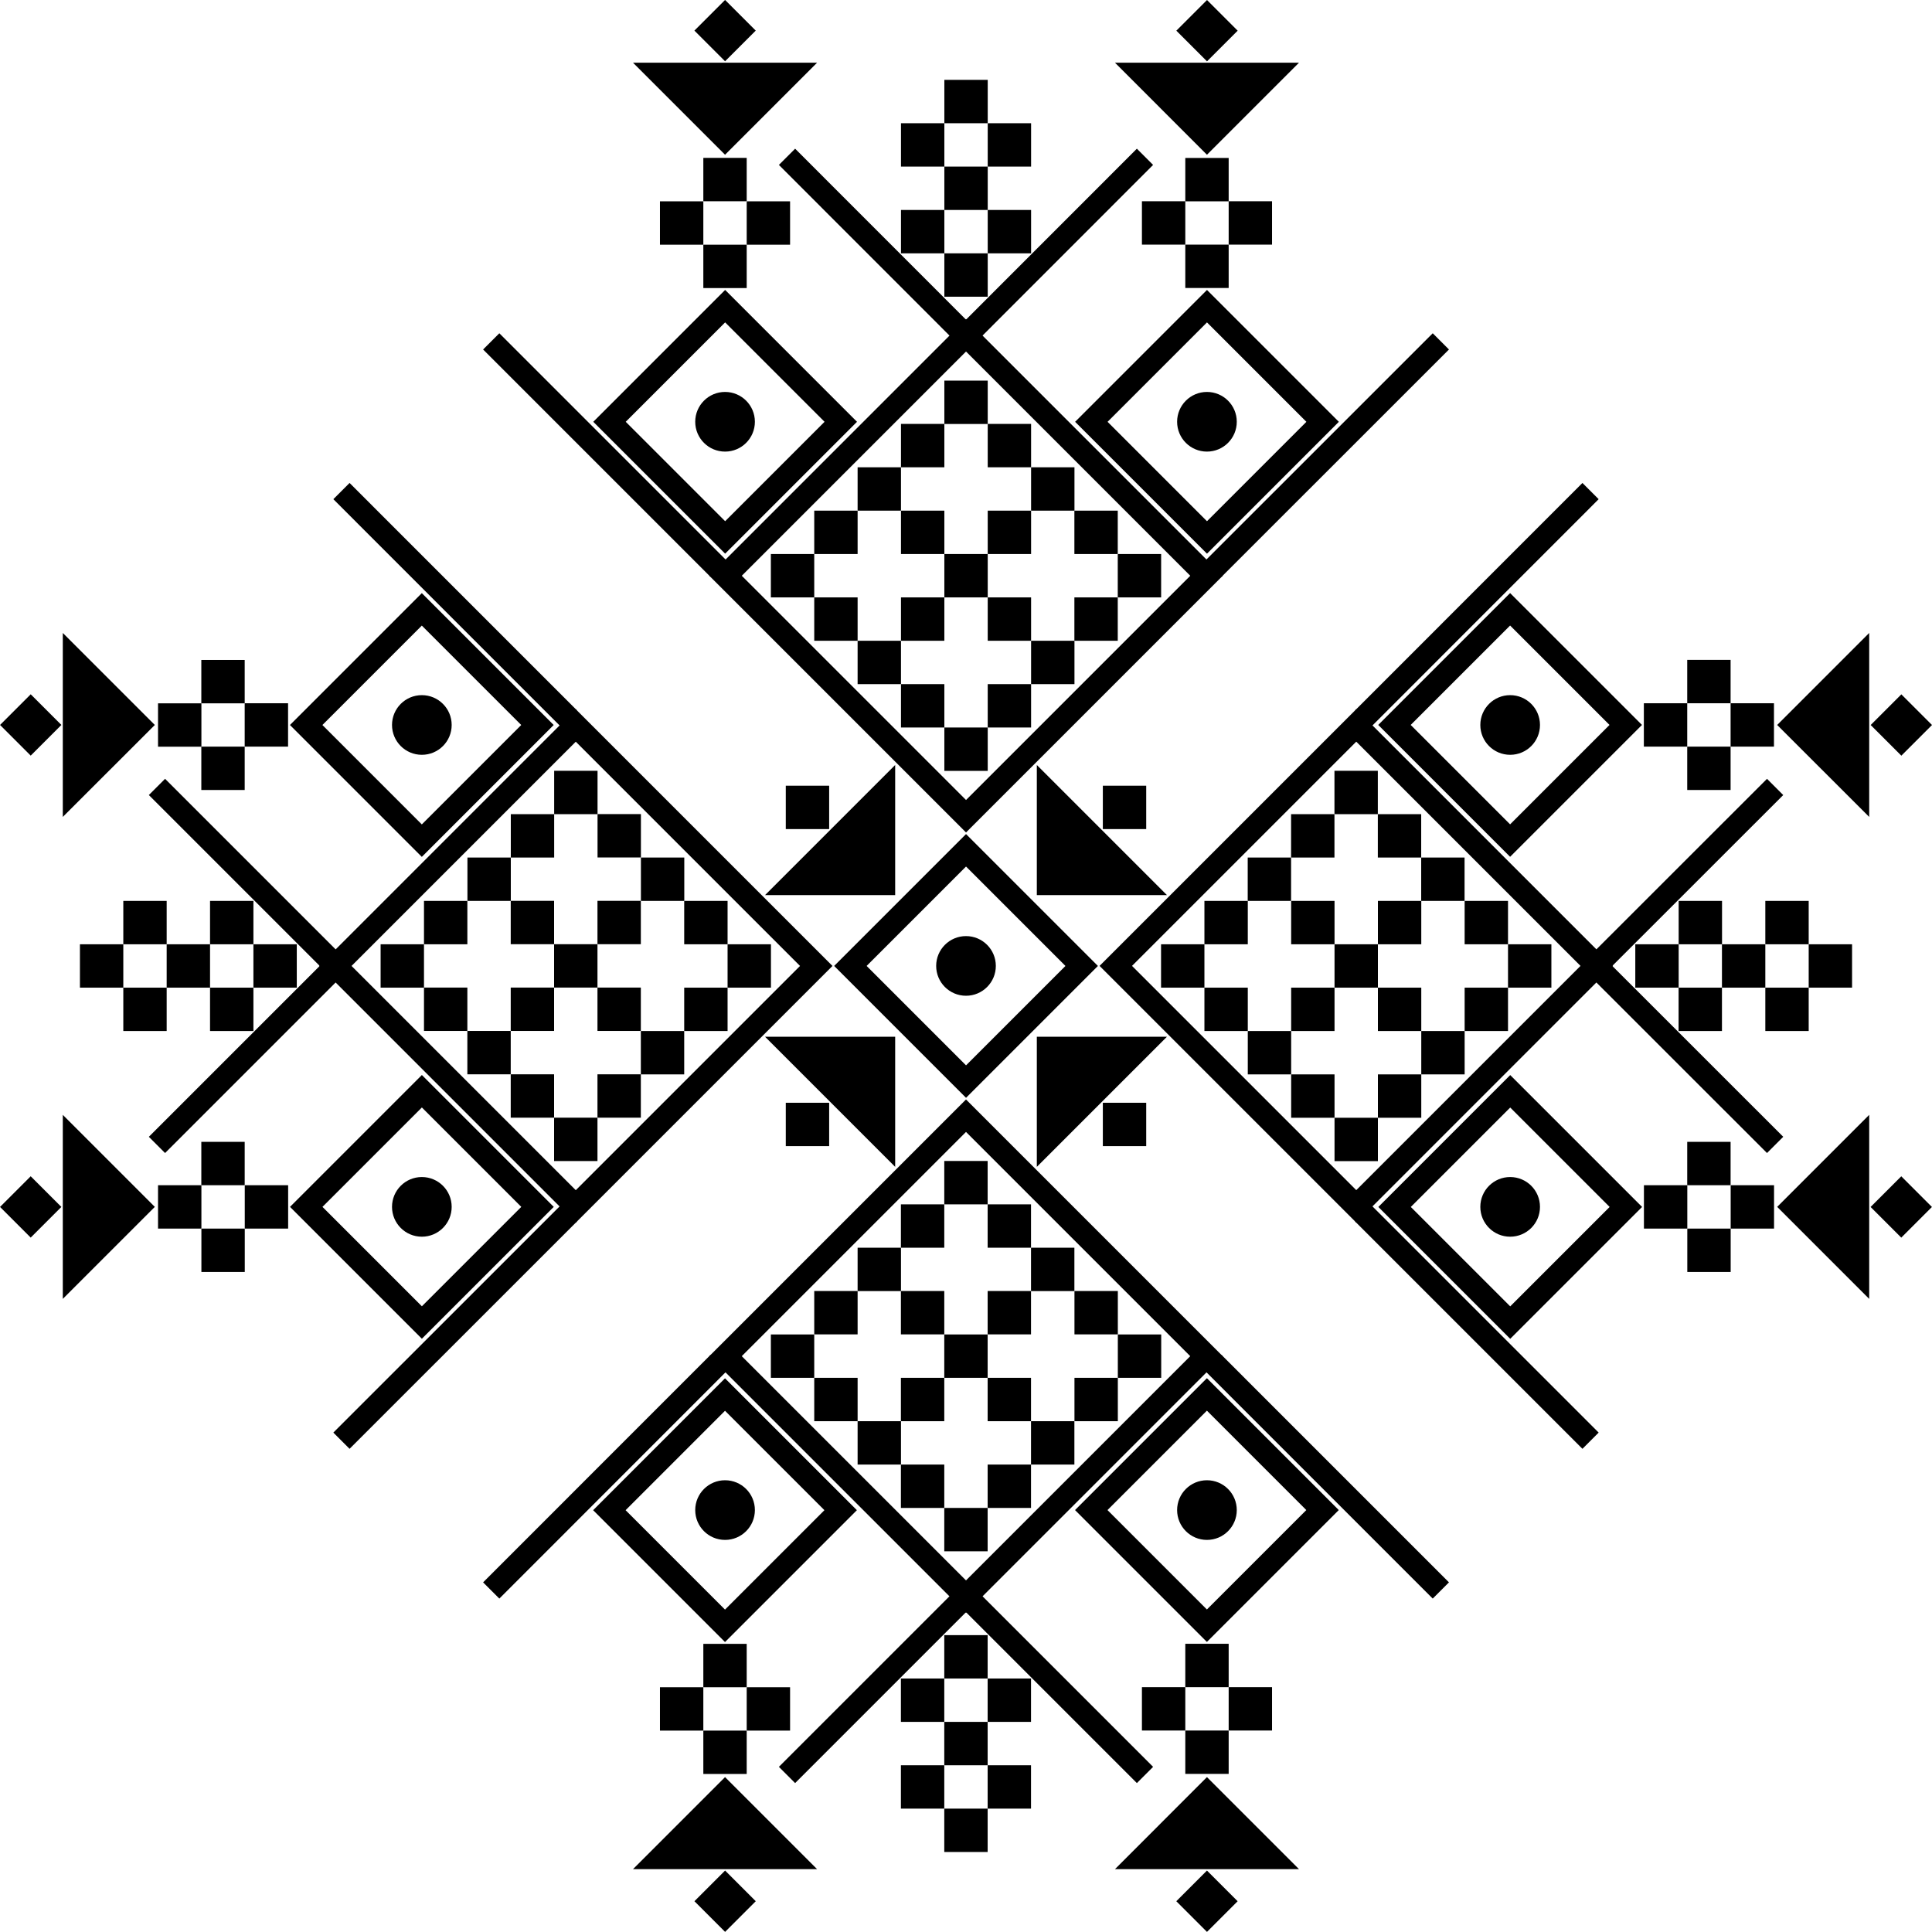 <?xml version="1.0" encoding="UTF-8"?>
<svg id="Layer_1" data-name="Layer 1" xmlns="http://www.w3.org/2000/svg" viewBox="0 0 252.58 252.57">
  <g>
    <g>
      <rect x="91.96" y="1.17" width="5.67" height="5.67" transform="translate(24.93 68.2) rotate(-45)"/>
      <polygon points="94.79 20.23 82.76 8.2 106.82 8.2 94.79 20.23"/>
    </g>
    <g>
      <rect x="154.96" y="1.18" width="5.67" height="5.67" transform="translate(43.38 112.75) rotate(-45)"/>
      <polygon points="157.79 20.23 169.82 8.2 145.77 8.2 157.79 20.23"/>
    </g>
  </g>
  <g>
    <rect x="144.18" y="102.72" width="5.67" height="5.67"/>
    <polygon points="135.55 117.02 152.56 117.02 135.55 100.01 135.55 117.02"/>
  </g>
  <g>
    <rect x="102.73" y="102.72" width="5.67" height="5.67"/>
    <polygon points="117.03 117.02 117.03 100.01 100.02 117.02 117.03 117.02"/>
  </g>
  <g>
    <rect x="102.73" y="144.17" width="5.67" height="5.67"/>
    <polygon points="117.03 135.54 100.02 135.54 117.03 152.55 117.03 135.54"/>
  </g>
  <g>
    <rect x="144.18" y="144.17" width="5.67" height="5.67"/>
    <polygon points="135.55 135.54 135.55 152.55 152.56 135.54 135.55 135.54"/>
  </g>
  <g>
    <g>
      <rect x="1.17" y="154.95" width="5.67" height="5.67" transform="translate(-110.39 49.05) rotate(-45)"/>
      <polygon points="20.24 157.78 8.21 169.81 8.21 145.75 20.24 157.78"/>
    </g>
    <g>
      <rect x="1.18" y="91.94" width="5.67" height="5.67" transform="translate(-65.84 30.6) rotate(-45)"/>
      <polygon points="20.24 94.78 8.21 82.75 8.21 106.8 20.24 94.78"/>
    </g>
  </g>
  <g>
    <g>
      <rect x="154.96" y="245.72" width="5.67" height="5.67" transform="translate(-129.54 184.38) rotate(-45)"/>
      <polygon points="157.79 232.33 169.82 244.36 145.77 244.36 157.79 232.33"/>
    </g>
    <g>
      <rect x="91.96" y="245.72" width="5.67" height="5.67" transform="translate(-147.99 139.83) rotate(-45)"/>
      <polygon points="94.79 232.33 82.76 244.36 106.82 244.36 94.79 232.33"/>
    </g>
  </g>
  <g>
    <g>
      <rect x="245.74" y="91.95" width="5.67" height="5.67" transform="translate(5.78 203.53) rotate(-45)"/>
      <polygon points="232.34 94.78 244.37 82.75 244.37 106.8 232.34 94.78"/>
    </g>
    <g>
      <rect x="245.72" y="154.96" width="5.67" height="5.67" transform="translate(-38.77 221.97) rotate(-45)"/>
      <polygon points="232.34 157.78 244.37 169.81 244.37 145.75 232.34 157.78"/>
    </g>
  </g>
  <g>
    <g>
      <rect x="115.6" y="115.59" width="21.38" height="21.38" transform="translate(-52.3 126.29) rotate(-45)" style="fill: none; stroke: #000; stroke-miterlimit: 10; stroke-width: 3px;"/>
      <circle cx="126.29" cy="126.28" r="3.9"/>
    </g>
    <g>
      <rect x="104.06" y="53.04" width="44.46" height="44.46" transform="translate(-16.23 111.35) rotate(-45)" style="fill: none; stroke: #000; stroke-miterlimit: 10; stroke-width: 3px;"/>
      <g>
        <rect x="123.46" y="72.43" width="5.67" height="5.67"/>
        <rect x="117.79" y="78.1" width="5.67" height="5.67"/>
        <rect x="112.12" y="83.77" width="5.67" height="5.67"/>
        <rect x="129.13" y="78.1" width="5.67" height="5.67"/>
        <rect x="117.79" y="89.44" width="5.67" height="5.67"/>
        <rect x="134.8" y="83.77" width="5.67" height="5.67"/>
        <rect x="129.13" y="89.44" width="5.67" height="5.67"/>
        <rect x="123.46" y="95.11" width="5.67" height="5.67"/>
        <rect x="117.79" y="66.76" width="5.67" height="5.67"/>
        <rect x="106.45" y="78.1" width="5.67" height="5.67"/>
        <rect x="112.12" y="61.09" width="5.67" height="5.67"/>
        <rect x="106.45" y="66.76" width="5.67" height="5.67"/>
        <rect x="100.78" y="72.43" width="5.67" height="5.67"/>
        <rect x="129.13" y="66.76" width="5.67" height="5.67"/>
        <rect x="140.46" y="78.1" width="5.67" height="5.67"/>
        <rect x="134.8" y="61.09" width="5.67" height="5.67"/>
        <rect x="140.46" y="66.76" width="5.67" height="5.67"/>
        <rect x="146.13" y="72.43" width="5.67" height="5.67"/>
        <rect x="129.13" y="55.42" width="5.67" height="5.67"/>
        <rect x="123.46" y="49.76" width="5.67" height="5.67"/>
        <rect x="117.79" y="55.42" width="5.67" height="5.67"/>
      </g>
      <line x1="158.64" y1="74.35" x2="188.37" y2="44.63" style="fill: none; stroke: #000; stroke-miterlimit: 10; stroke-width: 3px;"/>
      <g>
        <rect x="147.1" y="44.45" width="21.38" height="21.38" transform="translate(7.23 127.73) rotate(-45)" style="fill: none; stroke: #000; stroke-miterlimit: 10; stroke-width: 3px;"/>
        <circle cx="157.79" cy="55.14" r="3.9"/>
      </g>
      <g>
        <rect x="154.96" y="31.98" width="5.67" height="5.67"/>
        <rect x="149.29" y="26.31" width="5.67" height="5.67"/>
        <rect x="160.63" y="26.31" width="5.67" height="5.67"/>
        <rect x="154.96" y="20.65" width="5.67" height="5.67"/>
      </g>
      <g>
        <g>
          <rect x="123.46" y="33.12" width="5.67" height="5.67"/>
          <rect x="117.79" y="27.45" width="5.67" height="5.67"/>
          <rect x="129.13" y="27.45" width="5.67" height="5.67"/>
        </g>
        <rect x="123.46" y="21.78" width="5.67" height="5.67"/>
        <rect x="117.79" y="16.11" width="5.67" height="5.67"/>
        <rect x="129.13" y="16.11" width="5.67" height="5.67"/>
        <rect x="123.46" y="10.44" width="5.67" height="5.67"/>
      </g>
      <line x1="93.94" y1="74.35" x2="64.22" y2="44.63" style="fill: none; stroke: #000; stroke-miterlimit: 10; stroke-width: 3px;"/>
      <g>
        <rect x="84.11" y="44.46" width="21.38" height="21.38" transform="translate(-11.23 83.18) rotate(-45)" style="fill: none; stroke: #000; stroke-miterlimit: 10; stroke-width: 3px;"/>
        <circle cx="94.79" cy="55.14" r="3.9"/>
      </g>
      <g>
        <rect x="91.95" y="31.99" width="5.67" height="5.67"/>
        <rect x="97.62" y="26.32" width="5.67" height="5.67"/>
        <rect x="86.28" y="26.32" width="5.67" height="5.67"/>
        <rect x="91.95" y="20.64" width="5.67" height="5.67"/>
      </g>
      <line x1="126.86" y1="43.34" x2="149.69" y2="20.5" style="fill: none; stroke: #000; stroke-miterlimit: 10; stroke-width: 3px;"/>
      <line x1="125.72" y1="43.34" x2="102.89" y2="20.5" style="fill: none; stroke: #000; stroke-miterlimit: 10; stroke-width: 3px;"/>
    </g>
    <g>
      <rect x="53.05" y="104.05" width="44.46" height="44.46" transform="translate(-67.25 90.22) rotate(-45)" style="fill: none; stroke: #000; stroke-miterlimit: 10; stroke-width: 3px;"/>
      <g>
        <rect x="72.44" y="123.44" width="5.67" height="5.67"/>
        <rect x="78.11" y="129.11" width="5.67" height="5.67"/>
        <rect x="83.78" y="134.79" width="5.67" height="5.67"/>
        <rect x="78.11" y="117.77" width="5.67" height="5.67"/>
        <rect x="89.45" y="129.12" width="5.67" height="5.67"/>
        <rect x="83.79" y="112.11" width="5.67" height="5.67"/>
        <rect x="89.45" y="117.78" width="5.67" height="5.67"/>
        <rect x="95.12" y="123.45" width="5.67" height="5.67"/>
        <rect x="66.77" y="129.11" width="5.67" height="5.67"/>
        <rect x="78.11" y="140.45" width="5.67" height="5.67"/>
        <rect x="61.1" y="134.78" width="5.67" height="5.67"/>
        <rect x="66.77" y="140.45" width="5.67" height="5.67"/>
        <rect x="72.44" y="146.12" width="5.67" height="5.67"/>
        <rect x="66.77" y="117.77" width="5.67" height="5.67"/>
        <rect x="78.12" y="106.43" width="5.67" height="5.67"/>
        <rect x="61.11" y="112.11" width="5.67" height="5.67"/>
        <rect x="66.78" y="106.44" width="5.67" height="5.67"/>
        <rect x="72.45" y="100.77" width="5.67" height="5.67"/>
        <rect x="55.43" y="117.78" width="5.67" height="5.67"/>
        <rect x="49.76" y="123.45" width="5.67" height="5.67"/>
        <rect x="55.43" y="129.11" width="5.67" height="5.67"/>
      </g>
      <line x1="74.37" y1="93.93" x2="44.64" y2="64.2" style="fill: none; stroke: #000; stroke-miterlimit: 10; stroke-width: 3px;"/>
      <g>
        <rect x="44.46" y="84.09" width="21.38" height="21.38" transform="translate(-50.87 66.76) rotate(-45)" style="fill: none; stroke: #000; stroke-miterlimit: 10; stroke-width: 3px;"/>
        <circle cx="55.15" cy="94.78" r="3.9"/>
      </g>
      <g>
        <rect x="31.99" y="91.94" width="5.67" height="5.67"/>
        <rect x="26.32" y="97.61" width="5.67" height="5.67"/>
        <rect x="26.32" y="86.28" width="5.67" height="5.67"/>
        <rect x="20.66" y="91.95" width="5.67" height="5.67"/>
      </g>
      <g>
        <g>
          <rect x="33.13" y="123.45" width="5.67" height="5.67"/>
          <rect x="27.46" y="129.12" width="5.67" height="5.67"/>
          <rect x="27.46" y="117.78" width="5.67" height="5.67"/>
        </g>
        <rect x="21.79" y="123.45" width="5.67" height="5.67"/>
        <rect x="16.12" y="129.12" width="5.67" height="5.67"/>
        <rect x="16.12" y="117.78" width="5.67" height="5.67"/>
        <rect x="10.45" y="123.45" width="5.67" height="5.67"/>
      </g>
      <line x1="74.37" y1="158.63" x2="44.64" y2="188.35" style="fill: none; stroke: #000; stroke-miterlimit: 10; stroke-width: 3px;"/>
      <g>
        <rect x="44.46" y="147.09" width="21.38" height="21.38" transform="translate(-95.41 85.21) rotate(-45)" style="fill: none; stroke: #000; stroke-miterlimit: 10; stroke-width: 3px;"/>
        <circle cx="55.15" cy="157.78" r="3.9"/>
      </g>
      <g>
        <rect x="32" y="154.95" width="5.67" height="5.67"/>
        <rect x="26.32" y="149.28" width="5.67" height="5.67"/>
        <rect x="26.33" y="160.62" width="5.67" height="5.67"/>
        <rect x="20.66" y="154.95" width="5.67" height="5.67"/>
      </g>
      <line x1="43.35" y1="125.71" x2="20.52" y2="102.88" style="fill: none; stroke: #000; stroke-miterlimit: 10; stroke-width: 3px;"/>
      <line x1="43.35" y1="126.85" x2="20.52" y2="149.68" style="fill: none; stroke: #000; stroke-miterlimit: 10; stroke-width: 3px;"/>
    </g>
    <g>
      <rect x="104.06" y="155.07" width="44.46" height="44.46" transform="translate(-88.38 141.23) rotate(-45)" style="fill: none; stroke: #000; stroke-miterlimit: 10; stroke-width: 3px;"/>
      <g>
        <rect x="123.45" y="174.46" width="5.67" height="5.67"/>
        <rect x="129.12" y="168.78" width="5.67" height="5.67"/>
        <rect x="134.79" y="163.12" width="5.67" height="5.67"/>
        <rect x="117.78" y="168.78" width="5.67" height="5.67"/>
        <rect x="129.12" y="157.45" width="5.67" height="5.67"/>
        <rect x="112.12" y="163.12" width="5.67" height="5.67"/>
        <rect x="117.78" y="157.45" width="5.67" height="5.67"/>
        <rect x="123.45" y="151.78" width="5.67" height="5.67"/>
        <rect x="129.12" y="180.13" width="5.67" height="5.67"/>
        <rect x="140.47" y="168.78" width="5.67" height="5.67"/>
        <rect x="134.79" y="185.8" width="5.67" height="5.67"/>
        <rect x="140.47" y="180.13" width="5.67" height="5.67"/>
        <rect x="146.14" y="174.46" width="5.67" height="5.67"/>
        <rect x="117.78" y="180.13" width="5.67" height="5.67"/>
        <rect x="106.45" y="168.78" width="5.67" height="5.67"/>
        <rect x="112.12" y="185.8" width="5.67" height="5.67"/>
        <rect x="106.45" y="180.13" width="5.67" height="5.67"/>
        <rect x="100.78" y="174.46" width="5.67" height="5.67"/>
        <rect x="117.78" y="191.47" width="5.67" height="5.67"/>
        <rect x="123.45" y="197.14" width="5.67" height="5.67"/>
        <rect x="129.12" y="191.47" width="5.67" height="5.67"/>
      </g>
      <line x1="93.94" y1="178.2" x2="64.22" y2="207.93" style="fill: none; stroke: #000; stroke-miterlimit: 10; stroke-width: 3px;"/>
      <g>
        <rect x="84.09" y="186.74" width="21.38" height="21.38" transform="translate(-111.84 124.85) rotate(-45)" style="fill: none; stroke: #000; stroke-miterlimit: 10; stroke-width: 3px;"/>
        <circle cx="94.79" cy="197.42" r="3.9"/>
      </g>
      <g>
        <rect x="91.95" y="214.91" width="5.67" height="5.67"/>
        <rect x="97.62" y="220.58" width="5.67" height="5.67"/>
        <rect x="86.28" y="220.58" width="5.67" height="5.67"/>
        <rect x="91.95" y="226.25" width="5.67" height="5.67"/>
      </g>
      <g>
        <g>
          <rect x="123.45" y="213.77" width="5.67" height="5.67"/>
          <rect x="129.12" y="219.44" width="5.67" height="5.67"/>
          <rect x="117.78" y="219.44" width="5.67" height="5.67"/>
        </g>
        <rect x="123.45" y="225.11" width="5.67" height="5.67"/>
        <rect x="129.12" y="230.78" width="5.67" height="5.67"/>
        <rect x="117.78" y="230.78" width="5.67" height="5.67"/>
        <rect x="123.45" y="236.45" width="5.67" height="5.67"/>
      </g>
      <line x1="158.64" y1="178.2" x2="188.37" y2="207.93" style="fill: none; stroke: #000; stroke-miterlimit: 10; stroke-width: 3px;"/>
      <g>
        <rect x="147.09" y="186.73" width="21.38" height="21.38" transform="translate(-93.38 169.39) rotate(-45)" style="fill: none; stroke: #000; stroke-miterlimit: 10; stroke-width: 3px;"/>
        <circle cx="157.79" cy="197.42" r="3.9"/>
      </g>
      <g>
        <rect x="154.96" y="214.9" width="5.67" height="5.67"/>
        <rect x="149.29" y="220.57" width="5.67" height="5.67"/>
        <rect x="160.63" y="220.57" width="5.67" height="5.67"/>
        <rect x="154.96" y="226.24" width="5.67" height="5.67"/>
      </g>
      <line x1="125.72" y1="209.22" x2="102.89" y2="232.05" style="fill: none; stroke: #000; stroke-miterlimit: 10; stroke-width: 3px;"/>
      <line x1="126.86" y1="209.22" x2="149.69" y2="232.05" style="fill: none; stroke: #000; stroke-miterlimit: 10; stroke-width: 3px;"/>
    </g>
    <g>
      <rect x="155.08" y="104.05" width="44.46" height="44.46" transform="translate(-37.36 162.36) rotate(-45)" style="fill: none; stroke: #000; stroke-miterlimit: 10; stroke-width: 3px;"/>
      <g>
        <rect x="174.47" y="123.45" width="5.67" height="5.67"/>
        <rect x="168.8" y="117.78" width="5.67" height="5.67"/>
        <rect x="163.12" y="112.11" width="5.67" height="5.67"/>
        <rect x="168.8" y="129.12" width="5.67" height="5.67"/>
        <rect x="157.46" y="117.78" width="5.67" height="5.67"/>
        <rect x="163.13" y="134.79" width="5.67" height="5.67"/>
        <rect x="157.46" y="129.12" width="5.67" height="5.67"/>
        <rect x="151.79" y="123.45" width="5.67" height="5.67"/>
        <rect x="180.14" y="117.78" width="5.67" height="5.67"/>
        <rect x="168.79" y="106.44" width="5.67" height="5.67"/>
        <rect x="185.8" y="112.11" width="5.67" height="5.67"/>
        <rect x="180.13" y="106.44" width="5.67" height="5.67"/>
        <rect x="174.46" y="100.77" width="5.67" height="5.67"/>
        <rect x="180.14" y="129.12" width="5.67" height="5.67"/>
        <rect x="168.8" y="140.46" width="5.67" height="5.67"/>
        <rect x="185.81" y="134.79" width="5.67" height="5.67"/>
        <rect x="180.14" y="140.46" width="5.67" height="5.67"/>
        <rect x="174.47" y="146.13" width="5.67" height="5.67"/>
        <rect x="191.48" y="129.12" width="5.67" height="5.67"/>
        <rect x="197.15" y="123.45" width="5.67" height="5.67"/>
        <rect x="191.48" y="117.78" width="5.67" height="5.67"/>
      </g>
      <line x1="178.22" y1="158.63" x2="207.94" y2="188.35" style="fill: none; stroke: #000; stroke-miterlimit: 10; stroke-width: 3px;"/>
      <g>
        <rect x="186.74" y="147.1" width="21.38" height="21.38" transform="translate(-53.74 185.82) rotate(-45)" style="fill: none; stroke: #000; stroke-miterlimit: 10; stroke-width: 3px;"/>
        <circle cx="197.43" cy="157.78" r="3.9"/>
      </g>
      <g>
        <rect x="214.92" y="154.95" width="5.67" height="5.67"/>
        <rect x="220.58" y="149.28" width="5.67" height="5.67"/>
        <rect x="220.59" y="160.62" width="5.67" height="5.67"/>
        <rect x="226.26" y="154.95" width="5.67" height="5.67"/>
      </g>
      <g>
        <g>
          <rect x="213.79" y="123.45" width="5.67" height="5.67"/>
          <rect x="219.46" y="117.78" width="5.67" height="5.67"/>
          <rect x="219.45" y="129.12" width="5.67" height="5.67"/>
        </g>
        <rect x="225.12" y="123.45" width="5.67" height="5.67"/>
        <rect x="230.79" y="117.78" width="5.67" height="5.67"/>
        <rect x="230.79" y="129.12" width="5.67" height="5.67"/>
        <rect x="236.46" y="123.45" width="5.67" height="5.67"/>
      </g>
      <line x1="178.22" y1="93.93" x2="207.94" y2="64.2" style="fill: none; stroke: #000; stroke-miterlimit: 10; stroke-width: 3px;"/>
      <g>
        <rect x="186.74" y="84.09" width="21.38" height="21.38" transform="translate(-9.2 167.36) rotate(-45)" style="fill: none; stroke: #000; stroke-miterlimit: 10; stroke-width: 3px;"/>
        <circle cx="197.43" cy="94.78" r="3.9"/>
      </g>
      <g>
        <rect x="214.91" y="91.94" width="5.67" height="5.67"/>
        <rect x="220.58" y="97.61" width="5.67" height="5.67"/>
        <rect x="220.58" y="86.27" width="5.67" height="5.67"/>
        <rect x="226.25" y="91.94" width="5.67" height="5.67"/>
      </g>
      <line x1="209.23" y1="126.85" x2="232.07" y2="149.68" style="fill: none; stroke: #000; stroke-miterlimit: 10; stroke-width: 3px;"/>
      <line x1="209.23" y1="125.71" x2="232.07" y2="102.88" style="fill: none; stroke: #000; stroke-miterlimit: 10; stroke-width: 3px;"/>
    </g>
  </g>
</svg>